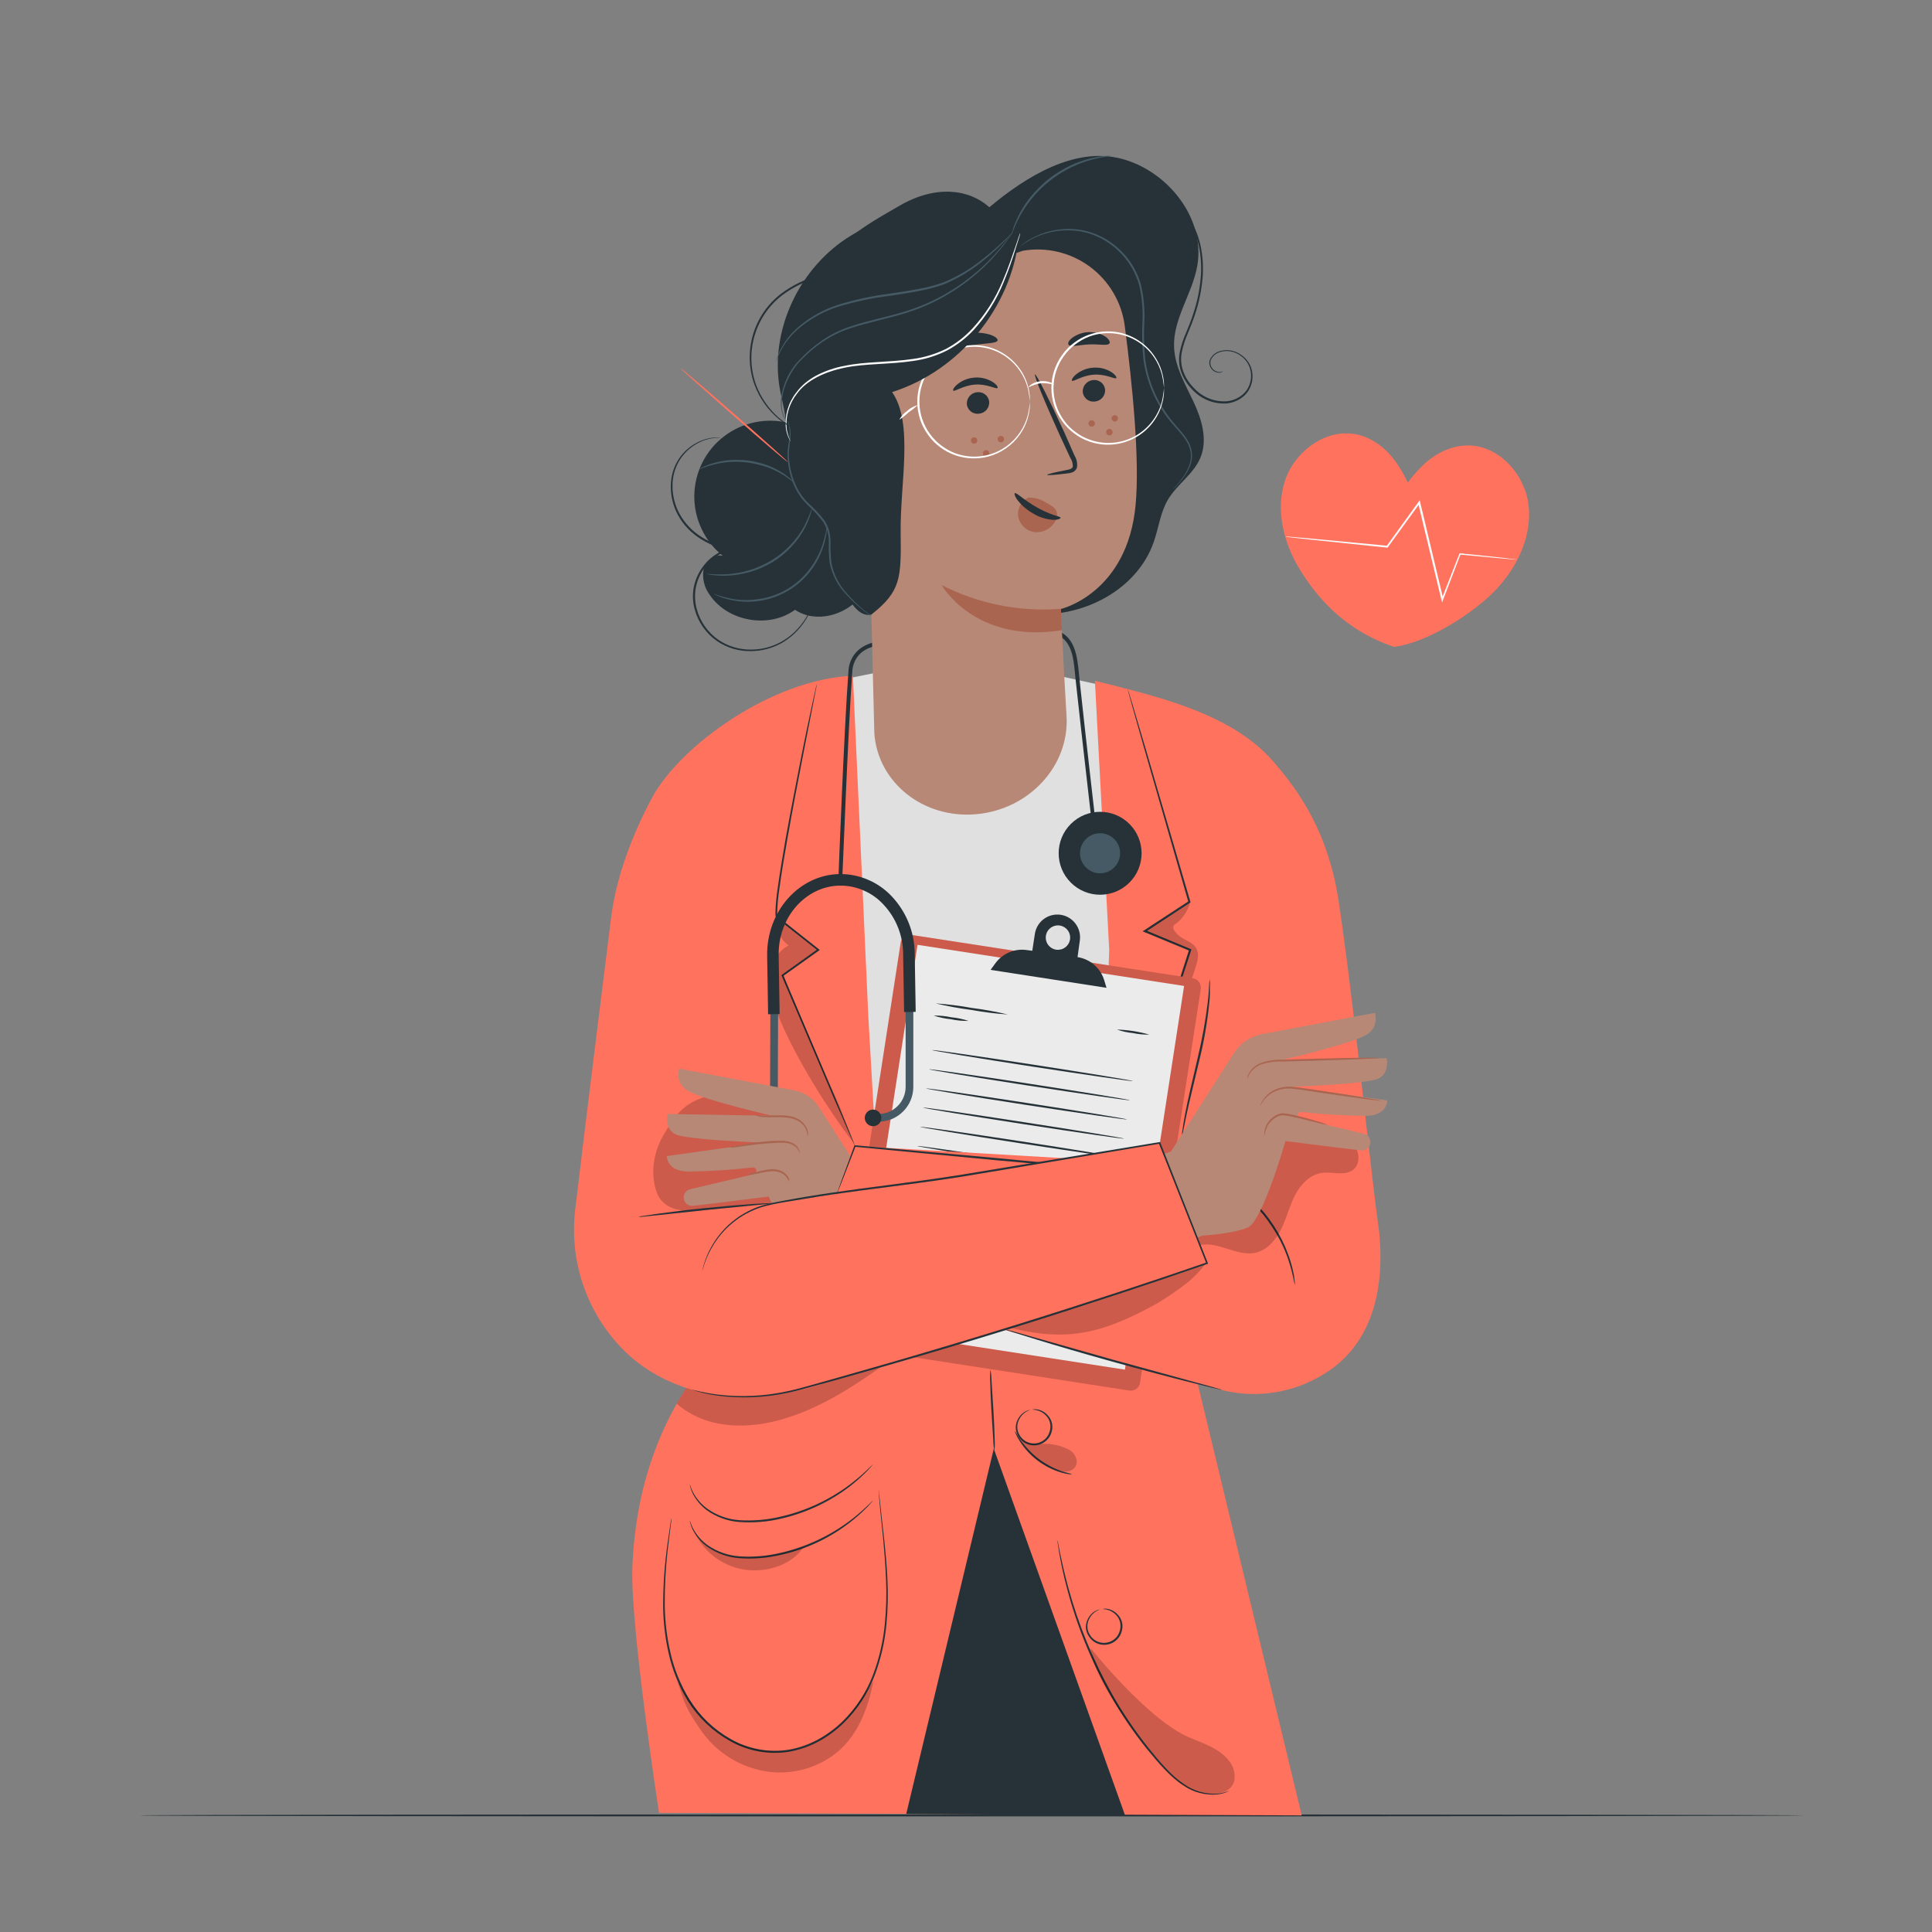 <svg width="52" height="52" viewBox="0 0 52 52" fill="none" xmlns="http://www.w3.org/2000/svg">
<rect x="0" y="0" width="52" height="52" fill="#808080" stroke="none"/>
<path d="M48.578 48.862C48.578 48.877 38.547 48.889 26.175 48.889C13.803 48.889 3.769 48.88 3.769 48.862C3.769 48.845 13.799 48.835 26.175 48.835C38.551 48.835 48.578 48.848 48.578 48.862Z" fill="#263238"/>
<path d="M20.14 35.51C20.14 35.51 17.182 37.519 17.02 42.21C16.965 43.783 17.738 48.793 17.738 48.793L35.036 48.862L31.801 35.435L26.359 34.187L20.14 35.51Z" fill="#FF725E"/>
<path d="M26.748 38.992L24.391 48.823L30.282 48.862L26.748 38.992Z" fill="#263238"/>
<path d="M26.658 36.863C26.677 36.969 26.687 37.077 26.689 37.185C26.703 37.401 26.72 37.667 26.738 37.963C26.757 38.258 26.767 38.542 26.772 38.74C26.779 38.848 26.776 38.956 26.764 39.064C26.746 38.958 26.735 38.85 26.733 38.743C26.72 38.527 26.703 38.26 26.684 37.966C26.666 37.671 26.655 37.386 26.652 37.187C26.644 37.079 26.646 36.971 26.658 36.863Z" fill="#263238"/>
<path d="M27.725 37.947C27.725 37.952 27.687 37.96 27.621 37.997C27.535 38.048 27.467 38.124 27.425 38.215C27.392 38.28 27.377 38.353 27.38 38.426C27.384 38.499 27.406 38.569 27.445 38.631C27.49 38.708 27.557 38.77 27.638 38.809C27.718 38.847 27.809 38.86 27.897 38.846C27.985 38.832 28.067 38.791 28.131 38.73C28.196 38.668 28.24 38.588 28.259 38.501C28.277 38.431 28.277 38.358 28.259 38.288C28.241 38.218 28.205 38.154 28.155 38.102C28.087 38.028 27.998 37.977 27.9 37.955C27.831 37.94 27.796 37.944 27.79 37.938C27.784 37.933 27.8 37.938 27.819 37.932C27.847 37.928 27.876 37.928 27.904 37.932C28.009 37.948 28.107 37.997 28.182 38.073C28.235 38.125 28.275 38.188 28.3 38.258C28.328 38.34 28.332 38.428 28.312 38.511C28.292 38.609 28.242 38.698 28.17 38.766C28.098 38.835 28.007 38.88 27.909 38.896C27.811 38.911 27.71 38.897 27.62 38.854C27.531 38.811 27.456 38.741 27.407 38.655C27.362 38.582 27.338 38.497 27.339 38.411C27.342 38.338 27.361 38.267 27.395 38.203C27.442 38.107 27.52 38.03 27.615 37.982C27.64 37.969 27.667 37.959 27.695 37.954C27.715 37.946 27.724 37.945 27.725 37.947Z" fill="#263238"/>
<path d="M29.611 43.314C29.611 43.314 29.572 43.329 29.507 43.364C29.421 43.416 29.353 43.492 29.311 43.582C29.279 43.648 29.263 43.72 29.267 43.793C29.27 43.866 29.293 43.937 29.332 43.998C29.377 44.076 29.444 44.138 29.524 44.176C29.605 44.214 29.695 44.227 29.783 44.213C29.872 44.199 29.953 44.158 30.018 44.097C30.082 44.035 30.127 43.956 30.145 43.868C30.163 43.798 30.164 43.725 30.145 43.655C30.127 43.585 30.091 43.521 30.041 43.469C29.973 43.396 29.885 43.345 29.788 43.322C29.718 43.307 29.677 43.311 29.677 43.306C29.686 43.302 29.696 43.3 29.706 43.3C29.734 43.296 29.763 43.296 29.791 43.3C29.896 43.315 29.994 43.365 30.069 43.441C30.122 43.492 30.162 43.556 30.187 43.625C30.216 43.707 30.22 43.795 30.198 43.879C30.179 43.977 30.13 44.066 30.058 44.135C29.986 44.204 29.895 44.25 29.796 44.265C29.698 44.281 29.597 44.266 29.507 44.223C29.418 44.179 29.343 44.109 29.294 44.022C29.248 43.949 29.225 43.864 29.227 43.778C29.23 43.705 29.248 43.634 29.282 43.57C29.33 43.474 29.407 43.397 29.503 43.349C29.528 43.337 29.555 43.327 29.583 43.321C29.592 43.318 29.601 43.315 29.611 43.314Z" fill="#263238"/>
<path d="M23.495 39.416C23.484 39.432 23.471 39.448 23.457 39.462C23.432 39.491 23.395 39.533 23.344 39.587C23.198 39.736 23.042 39.874 22.878 40.003C22.331 40.422 21.699 40.719 21.027 40.873C20.658 40.962 20.277 40.992 19.898 40.965C19.586 40.942 19.286 40.834 19.031 40.653C18.861 40.528 18.724 40.363 18.633 40.173C18.61 40.121 18.591 40.068 18.576 40.013C18.571 39.994 18.567 39.974 18.567 39.955C18.572 39.955 18.588 40.034 18.652 40.163C18.748 40.345 18.886 40.501 19.054 40.619C19.305 40.792 19.598 40.895 19.902 40.916C20.276 40.939 20.651 40.907 21.015 40.82C21.681 40.667 22.307 40.379 22.855 39.971C23.02 39.847 23.178 39.715 23.328 39.573L23.45 39.456C23.478 39.428 23.493 39.416 23.495 39.416Z" fill="#263238"/>
<path d="M23.495 40.39C23.484 40.406 23.471 40.422 23.457 40.435C23.432 40.465 23.395 40.508 23.344 40.561C22.711 41.204 21.907 41.65 21.027 41.846C20.658 41.934 20.277 41.966 19.898 41.938C19.586 41.915 19.286 41.807 19.031 41.626C18.86 41.502 18.724 41.338 18.633 41.148C18.61 41.096 18.591 41.042 18.576 40.987C18.57 40.968 18.567 40.948 18.567 40.928C18.572 40.928 18.588 41.007 18.652 41.136C18.748 41.319 18.886 41.476 19.054 41.594C19.305 41.766 19.598 41.868 19.902 41.889C20.276 41.914 20.651 41.881 21.015 41.794C21.68 41.641 22.307 41.352 22.855 40.946C23.02 40.822 23.178 40.689 23.328 40.547L23.45 40.429C23.463 40.414 23.478 40.401 23.495 40.39Z" fill="#263238"/>
<path d="M23.648 40.095C23.651 40.109 23.654 40.123 23.655 40.137C23.655 40.167 23.662 40.209 23.668 40.261C23.681 40.373 23.698 40.533 23.72 40.738C23.764 41.154 23.847 41.75 23.885 42.495C23.906 42.902 23.897 43.31 23.859 43.715C23.816 44.182 23.711 44.642 23.547 45.081C23.365 45.569 23.078 46.012 22.705 46.376C22.507 46.567 22.285 46.732 22.044 46.865C21.794 47.001 21.525 47.096 21.245 47.146C20.688 47.237 20.116 47.131 19.628 46.847C19.173 46.589 18.789 46.221 18.512 45.778C18.268 45.377 18.092 44.938 17.992 44.479C17.903 44.08 17.855 43.673 17.849 43.264C17.846 42.675 17.888 42.086 17.973 41.503C18.003 41.295 18.026 41.139 18.042 41.028C18.05 40.976 18.058 40.935 18.062 40.904C18.064 40.89 18.067 40.876 18.071 40.863C18.072 40.877 18.072 40.891 18.071 40.905C18.071 40.937 18.063 40.977 18.056 41.029C18.043 41.142 18.023 41.302 17.997 41.505C17.921 42.088 17.886 42.675 17.893 43.263C17.902 43.668 17.951 44.071 18.041 44.466C18.142 44.919 18.318 45.352 18.561 45.748C18.833 46.184 19.209 46.546 19.656 46.8C20.133 47.078 20.693 47.181 21.238 47.092C21.512 47.044 21.776 46.95 22.02 46.817C22.257 46.687 22.476 46.525 22.671 46.337C23.039 45.979 23.323 45.544 23.503 45.063C23.666 44.629 23.771 44.174 23.815 43.711C23.855 43.308 23.866 42.902 23.847 42.498C23.815 41.754 23.743 41.155 23.701 40.74C23.68 40.532 23.666 40.371 23.658 40.262C23.658 40.21 23.652 40.168 23.65 40.137C23.648 40.106 23.648 40.095 23.648 40.095Z" fill="#263238"/>
<g opacity="0.2">
<path d="M18.235 45.247C18.422 45.881 18.503 46.045 18.853 46.552C19.177 47.032 19.65 47.391 20.2 47.573C20.593 47.709 21.014 47.742 21.423 47.669C21.832 47.596 22.216 47.42 22.538 47.157C23.173 46.626 23.398 45.805 23.508 45.249C23.232 45.621 22.937 46.15 22.589 46.457C22.24 46.764 21.78 47.032 21.32 47.112C20.696 47.216 19.952 47.029 19.419 46.69C18.885 46.351 18.563 45.744 18.232 45.248" fill="black"/>
</g>
<g opacity="0.2">
<path d="M18.68 41.212C18.799 41.477 18.98 41.709 19.208 41.887C19.436 42.066 19.705 42.187 19.99 42.239C20.552 42.343 21.282 42.165 21.633 41.637C20.395 42.071 19.165 42.082 18.68 41.212Z" fill="black"/>
</g>
<path d="M28.851 39.678C28.824 39.683 28.797 39.683 28.77 39.678C28.7 39.669 28.63 39.653 28.562 39.633C28.099 39.495 27.701 39.193 27.444 38.784C27.405 38.723 27.37 38.659 27.34 38.593C27.321 38.545 27.311 38.519 27.315 38.517C27.32 38.515 27.372 38.614 27.474 38.763C27.608 38.955 27.77 39.125 27.956 39.267C28.143 39.408 28.351 39.519 28.572 39.596C28.741 39.649 28.852 39.669 28.851 39.678Z" fill="#263238"/>
<g opacity="0.2">
<path d="M27.411 38.584C27.539 39.019 28.022 39.425 28.451 39.567C28.535 39.599 28.625 39.612 28.714 39.606C28.759 39.603 28.802 39.59 28.842 39.568C28.881 39.546 28.915 39.516 28.941 39.48C29.032 39.342 28.953 39.145 28.82 39.047C28.679 38.961 28.521 38.905 28.357 38.882C28.025 38.805 27.725 38.972 27.451 38.694" fill="black"/>
</g>
<g opacity="0.2">
<path d="M18.213 37.779C18.989 38.457 20.085 38.486 21.072 38.195C22.059 37.904 22.919 37.356 23.758 36.757C22.843 36.939 22.064 37.356 21.141 37.492C20.26 37.622 19.344 37.636 18.477 37.341" fill="black"/>
</g>
<path d="M33.092 48.196C33.086 48.201 33.079 48.205 33.072 48.207C33.052 48.218 33.032 48.227 33.011 48.236C32.93 48.268 32.845 48.289 32.758 48.298C32.436 48.325 32.115 48.239 31.85 48.055C31.505 47.835 31.191 47.466 30.855 47.056C30.494 46.606 30.171 46.129 29.886 45.627C29.371 44.715 28.976 43.74 28.712 42.726C28.608 42.337 28.548 42.018 28.509 41.797C28.493 41.693 28.479 41.605 28.469 41.542C28.464 41.513 28.46 41.483 28.459 41.453C28.468 41.481 28.476 41.51 28.48 41.54L28.53 41.793C28.575 42.012 28.645 42.329 28.749 42.715C29.023 43.722 29.421 44.691 29.933 45.6C30.216 46.099 30.538 46.575 30.894 47.025C31.226 47.435 31.536 47.804 31.871 48.022C32.13 48.206 32.443 48.296 32.76 48.277C32.874 48.265 32.985 48.238 33.092 48.196Z" fill="#263238"/>
<g opacity="0.2">
<path d="M29.352 44.358C29.352 44.358 30.887 46.289 32.007 46.762C32.386 46.923 32.805 47.054 33.064 47.374C33.128 47.448 33.176 47.534 33.204 47.628C33.232 47.722 33.239 47.821 33.225 47.917C33.22 47.94 33.214 47.962 33.204 47.984C33.043 48.395 32.268 48.337 31.913 48.077C31.758 47.964 31.85 48.037 31.725 47.943C31.366 47.673 29.445 45.448 29.352 44.358Z" fill="black"/>
</g>
<path d="M22.575 18.306L23.555 18.112L28.4 18.169L30.862 18.71L31.801 32.456L20.918 32.965L22.575 18.306Z" fill="#E0E0E0"/>
<path d="M29.623 31.824L29.855 25.572L29.469 18.322C31 18.716 33.094 19.154 34.253 20.476C35.005 21.334 35.742 22.431 36.021 24.198C36.342 26.278 36.764 30.256 37.028 32.481" fill="#FF725E"/>
<path d="M31.163 30.799L23.638 32.021L23.372 27.374L22.956 18.188C20.772 18.277 18.286 20.082 17.541 21.488C17.021 22.463 16.585 23.597 16.449 24.694C16.188 26.774 15.745 30.338 15.481 32.565C15.402 33.242 15.473 33.928 15.692 34.573C15.91 35.219 16.27 35.807 16.744 36.297C17.836 37.423 19.546 37.813 21.083 37.495L32.539 34.27L31.163 30.799Z" fill="#FF725E"/>
<path d="M30.368 30.716C30.369 30.707 30.37 30.698 30.373 30.69C30.38 30.671 30.387 30.646 30.395 30.615C30.417 30.545 30.446 30.448 30.485 30.325C30.566 30.069 30.681 29.701 30.825 29.245L32.005 25.559L32.021 25.592L30.801 25.087L30.753 25.067L30.796 25.039L31.077 24.854L31.998 24.253L31.987 24.282C31.519 22.658 31.108 21.225 30.811 20.194C30.666 19.682 30.55 19.27 30.468 18.983C30.43 18.843 30.4 18.734 30.378 18.656C30.369 18.622 30.362 18.594 30.357 18.572C30.353 18.562 30.351 18.552 30.35 18.543C30.35 18.543 30.35 18.551 30.361 18.57L30.388 18.654C30.412 18.731 30.445 18.839 30.487 18.978L30.845 20.184L32.038 24.268L32.044 24.286L32.027 24.298L31.108 24.9L30.826 25.084V25.036L32.044 25.543L32.067 25.552L32.06 25.575C31.58 27.051 31.16 28.335 30.861 29.256C30.71 29.711 30.591 30.076 30.506 30.33C30.465 30.453 30.431 30.549 30.409 30.618C30.398 30.648 30.389 30.672 30.383 30.692C30.379 30.7 30.374 30.708 30.368 30.716Z" fill="#263238"/>
<g opacity="0.2">
<path d="M32.032 24.291C31.97 24.516 31.838 24.716 31.653 24.859C31.51 24.942 31.592 25.051 31.71 25.165C31.853 25.302 32.082 25.34 32.187 25.506C32.292 25.673 32.233 25.863 32.178 26.038C31.657 27.695 31.025 29.316 30.286 30.888L32.032 25.567L30.814 25.064L32.032 24.291Z" fill="black"/>
</g>
<path d="M23.012 30.845C23.007 30.838 23.003 30.831 23 30.823C22.992 30.806 22.982 30.785 22.97 30.758L22.858 30.505C22.76 30.28 22.621 29.956 22.442 29.553L21.039 26.264L21.031 26.246L21.049 26.233L22.011 25.545V25.584L21.373 25.079L21.09 24.856L20.95 24.752L20.915 24.724C20.908 24.719 20.901 24.713 20.896 24.706C20.889 24.698 20.884 24.688 20.881 24.677C20.873 24.646 20.87 24.615 20.87 24.583C20.876 24.35 20.898 24.118 20.934 23.888C20.997 23.438 21.072 23.005 21.142 22.593C21.29 21.771 21.436 21.033 21.558 20.409C21.68 19.785 21.789 19.289 21.863 18.944C21.9 18.773 21.93 18.64 21.951 18.546L21.975 18.442C21.977 18.43 21.98 18.418 21.985 18.407C21.985 18.419 21.983 18.432 21.98 18.444C21.98 18.47 21.969 18.504 21.962 18.548C21.943 18.643 21.917 18.776 21.884 18.947C21.815 19.296 21.717 19.798 21.597 20.416C21.476 21.033 21.334 21.775 21.189 22.599C21.117 23.01 21.043 23.443 20.981 23.892C20.945 24.119 20.924 24.349 20.918 24.579C20.917 24.605 20.92 24.632 20.927 24.658C20.927 24.67 20.957 24.689 20.979 24.707L21.118 24.818L21.4 25.041L22.037 25.546L22.065 25.569L22.035 25.59L21.072 26.276L21.081 26.244L22.475 29.536C22.645 29.943 22.78 30.264 22.874 30.494C22.918 30.603 22.954 30.689 22.978 30.751L23.003 30.817C23.006 30.826 23.01 30.835 23.012 30.845Z" fill="#263238"/>
<path d="M32.11 26.332L24.529 25.163C24.392 25.142 24.264 25.235 24.242 25.372L22.607 35.971C22.586 36.108 22.68 36.236 22.817 36.257L30.398 37.427C30.535 37.448 30.663 37.354 30.684 37.217L32.319 26.618C32.34 26.481 32.247 26.353 32.11 26.332Z" fill="#FF725E"/>
<g opacity="0.2">
<path d="M32.11 26.332L24.529 25.163C24.392 25.142 24.264 25.235 24.242 25.372L22.607 35.971C22.586 36.108 22.68 36.236 22.817 36.257L30.398 37.427C30.535 37.448 30.663 37.354 30.684 37.217L32.319 26.618C32.34 26.481 32.247 26.353 32.11 26.332Z" fill="black"/>
</g>
<path d="M31.87 26.537L24.695 25.43L23.102 35.757L30.277 36.864L31.87 26.537Z" fill="#EBEBEB"/>
<path d="M29.715 26.368C29.664 26.21 29.57 26.07 29.445 25.963C29.319 25.856 29.166 25.786 29.002 25.761L29.063 25.319C29.087 25.159 29.047 24.996 28.951 24.865C28.856 24.735 28.712 24.647 28.552 24.622C28.392 24.598 28.228 24.637 28.097 24.733C27.966 24.829 27.879 24.973 27.854 25.133L27.784 25.591L27.63 25.57C27.468 25.547 27.304 25.57 27.154 25.635C27.005 25.7 26.876 25.805 26.782 25.938L26.662 26.104L29.782 26.587L29.715 26.368ZM28.425 25.561C28.361 25.551 28.301 25.522 28.253 25.478C28.205 25.434 28.171 25.377 28.156 25.314C28.14 25.251 28.144 25.184 28.166 25.123C28.188 25.062 28.228 25.009 28.28 24.971C28.333 24.932 28.396 24.91 28.46 24.907C28.526 24.904 28.59 24.921 28.645 24.955C28.701 24.988 28.745 25.038 28.773 25.097C28.8 25.156 28.809 25.222 28.8 25.286C28.786 25.372 28.739 25.449 28.669 25.5C28.599 25.552 28.511 25.573 28.425 25.561Z" fill="#263238"/>
<path d="M27.126 27.305C26.798 27.283 26.472 27.242 26.149 27.183C25.823 27.141 25.5 27.082 25.18 27.006C25.508 27.029 25.834 27.07 26.157 27.129C26.483 27.17 26.807 27.229 27.126 27.305Z" fill="#263238"/>
<path d="M26.067 27.478C25.909 27.482 25.75 27.466 25.594 27.433C25.436 27.417 25.28 27.384 25.129 27.334C25.288 27.331 25.447 27.347 25.603 27.38C25.761 27.395 25.917 27.428 26.067 27.478Z" fill="#263238"/>
<path d="M30.497 29.098C30.497 29.113 29.28 28.937 27.785 28.707C26.291 28.477 25.081 28.277 25.081 28.262C25.081 28.247 26.297 28.422 27.793 28.653C29.288 28.884 30.499 29.083 30.497 29.098Z" fill="#263238"/>
<path d="M30.417 29.614C30.417 29.629 29.201 29.454 27.706 29.223C26.21 28.992 25.002 28.794 25.002 28.779C25.002 28.765 26.217 28.939 27.713 29.17C29.208 29.401 30.419 29.6 30.417 29.614Z" fill="#263238"/>
<path d="M30.338 30.131C30.338 30.145 29.121 29.97 27.626 29.74C26.132 29.51 24.922 29.309 24.922 29.295C24.922 29.28 26.139 29.455 27.635 29.686C29.13 29.917 30.34 30.115 30.338 30.131Z" fill="#263238"/>
<path d="M30.258 30.647C30.258 30.662 29.042 30.487 27.546 30.256C26.051 30.025 24.842 29.827 24.842 29.811C24.842 29.795 26.058 29.972 27.554 30.203C29.049 30.434 30.264 30.633 30.258 30.647Z" fill="#263238"/>
<path d="M30.177 31.163C30.177 31.178 28.962 31.003 27.466 30.772C25.971 30.541 24.762 30.342 24.762 30.328C24.762 30.313 25.978 30.488 27.474 30.718C28.969 30.949 30.181 31.148 30.177 31.163Z" fill="#263238"/>
<path d="M30.099 31.68C30.099 31.695 28.882 31.52 27.387 31.289C25.893 31.058 24.683 30.859 24.683 30.844C24.683 30.828 25.899 31.004 27.395 31.235C28.89 31.466 30.101 31.665 30.099 31.68Z" fill="#263238"/>
<path d="M27.32 31.728C27.285 31.729 27.25 31.727 27.216 31.721C27.146 31.714 27.047 31.702 26.924 31.685C26.678 31.652 26.339 31.603 25.966 31.546C25.592 31.488 25.254 31.432 25.01 31.39C24.887 31.369 24.789 31.35 24.721 31.337C24.685 31.332 24.65 31.323 24.617 31.309C24.651 31.307 24.686 31.309 24.721 31.316C24.79 31.323 24.889 31.335 25.012 31.352C25.258 31.384 25.597 31.434 25.971 31.491C26.344 31.549 26.682 31.605 26.927 31.648C27.049 31.668 27.147 31.687 27.216 31.701C27.251 31.705 27.286 31.714 27.32 31.728Z" fill="#263238"/>
<path d="M30.931 27.845C30.784 27.85 30.637 27.836 30.493 27.805C30.346 27.791 30.202 27.76 30.063 27.711C30.357 27.72 30.648 27.765 30.931 27.845Z" fill="#263238"/>
<path d="M25.915 32.663C25.677 32.653 25.441 32.626 25.207 32.581C24.971 32.553 24.738 32.508 24.509 32.445C24.746 32.455 24.982 32.482 25.216 32.528C25.452 32.555 25.685 32.6 25.915 32.663Z" fill="#263238"/>
<path d="M25.89 33.139C25.648 33.129 25.407 33.101 25.17 33.055C24.93 33.028 24.693 32.982 24.46 32.917C24.701 32.928 24.941 32.956 25.178 33.002C25.419 33.029 25.657 33.075 25.89 33.139Z" fill="#263238"/>
<path d="M30.004 33.222C29.773 33.223 29.544 33.188 29.325 33.118C29.44 33.109 29.556 33.117 29.669 33.143C29.784 33.151 29.897 33.178 30.004 33.222Z" fill="#263238"/>
<path d="M29.962 33.648C29.732 33.648 29.503 33.613 29.283 33.544C29.514 33.543 29.743 33.578 29.962 33.648Z" fill="#263238"/>
<path d="M25.157 33.53C25.046 33.539 24.934 33.531 24.825 33.506C24.713 33.498 24.604 33.471 24.501 33.428C24.612 33.418 24.724 33.426 24.833 33.452C24.945 33.46 25.054 33.486 25.157 33.53Z" fill="#263238"/>
<path d="M29.91 34.144C29.827 34.157 29.741 34.153 29.66 34.132C29.575 34.128 29.493 34.106 29.417 34.068C29.5 34.053 29.586 34.056 29.668 34.078C29.752 34.082 29.835 34.105 29.91 34.144Z" fill="#263238"/>
<path d="M24.286 34.533C24.327 34.53 24.368 34.53 24.409 34.533L24.754 34.544L25.987 34.593H26.015L26.009 34.62C25.978 34.753 25.902 34.872 25.793 34.956C25.735 35.002 25.668 35.034 25.596 35.05C25.524 35.067 25.449 35.067 25.377 35.05C25.3 35.032 25.229 34.996 25.169 34.944C25.109 34.893 25.063 34.827 25.035 34.754C25.009 34.675 25.006 34.59 25.029 34.51C25.052 34.43 25.098 34.358 25.162 34.304C25.208 34.262 25.265 34.232 25.326 34.217C25.341 34.213 25.357 34.211 25.373 34.21C25.39 34.208 25.407 34.208 25.424 34.21C25.435 34.212 25.446 34.216 25.455 34.223C25.464 34.23 25.472 34.239 25.477 34.249C25.484 34.267 25.486 34.287 25.483 34.306C25.469 34.422 25.431 34.534 25.37 34.634C25.31 34.73 25.232 34.813 25.14 34.877C25.05 34.945 24.94 34.981 24.828 34.981C24.773 34.978 24.721 34.959 24.677 34.927C24.633 34.895 24.599 34.852 24.578 34.802C24.538 34.71 24.531 34.608 24.557 34.511C24.619 34.351 24.719 34.208 24.849 34.096L24.877 34.067V34.107C24.893 34.25 24.866 34.395 24.798 34.523C24.747 34.619 24.676 34.703 24.59 34.769C24.536 34.811 24.476 34.844 24.412 34.867C24.39 34.876 24.367 34.882 24.343 34.884C24.428 34.853 24.507 34.809 24.577 34.753C24.657 34.686 24.723 34.603 24.77 34.509C24.832 34.386 24.856 34.247 24.837 34.11L24.87 34.12C24.747 34.231 24.653 34.369 24.595 34.524C24.572 34.61 24.579 34.702 24.616 34.783C24.633 34.825 24.662 34.861 24.698 34.887C24.735 34.914 24.778 34.929 24.824 34.933C24.923 34.932 25.019 34.898 25.098 34.838C25.186 34.776 25.26 34.697 25.315 34.605C25.37 34.513 25.405 34.41 25.417 34.303C25.42 34.294 25.42 34.285 25.417 34.275C25.417 34.27 25.417 34.268 25.403 34.266C25.378 34.265 25.352 34.267 25.328 34.273C25.276 34.287 25.227 34.312 25.186 34.348C25.131 34.395 25.092 34.457 25.072 34.527C25.052 34.596 25.053 34.67 25.075 34.739C25.1 34.803 25.14 34.859 25.191 34.904C25.242 34.95 25.303 34.982 25.369 35C25.434 35.017 25.503 35.019 25.57 35.005C25.637 34.99 25.699 34.961 25.752 34.918C25.853 34.843 25.924 34.735 25.953 34.612L25.975 34.64L24.752 34.569L24.407 34.546C24.366 34.544 24.326 34.54 24.286 34.533Z" fill="#263238"/>
<path d="M29.426 35.308C29.409 35.332 29.389 35.353 29.366 35.371C29.34 35.394 29.31 35.413 29.278 35.427C29.233 35.447 29.182 35.449 29.136 35.434C29.106 35.425 29.08 35.407 29.063 35.381C29.045 35.354 29.035 35.322 29.034 35.29C29.035 35.223 29.039 35.157 29.048 35.091C29.062 34.95 29.077 34.795 29.094 34.627L29.139 34.645L28.741 35.182L28.643 35.316L28.578 35.403L28.594 35.299C28.636 35.021 28.675 34.762 28.709 34.535L28.748 34.555C28.585 34.692 28.442 34.849 28.32 35.023C28.233 35.149 28.191 35.231 28.186 35.225C28.191 35.204 28.199 35.184 28.21 35.166C28.237 35.112 28.266 35.06 28.298 35.009C28.413 34.827 28.553 34.662 28.714 34.52L28.761 34.48L28.752 34.542C28.721 34.769 28.683 35.029 28.648 35.307L28.599 35.286L28.703 35.153C28.844 34.964 28.979 34.783 29.103 34.618L29.158 34.543L29.148 34.636C29.128 34.803 29.111 34.958 29.094 35.098C29.084 35.162 29.078 35.226 29.075 35.291C29.074 35.316 29.08 35.341 29.093 35.362C29.107 35.383 29.127 35.399 29.15 35.408C29.186 35.418 29.224 35.419 29.26 35.41C29.296 35.402 29.33 35.385 29.358 35.36C29.379 35.341 29.402 35.324 29.426 35.308Z" fill="#263238"/>
<path d="M29.609 35.025C29.269 35.05 28.929 35.058 28.588 35.047C28.248 35.054 27.908 35.044 27.569 35.016C27.908 34.99 28.249 34.982 28.588 34.993C28.929 34.985 29.27 34.996 29.609 35.025Z" fill="#263238"/>
<path d="M29.94 35.349C29.671 35.405 29.399 35.443 29.125 35.464C28.853 35.502 28.579 35.523 28.304 35.526C28.573 35.469 28.846 35.43 29.12 35.41C29.392 35.371 29.666 35.351 29.94 35.349Z" fill="#263238"/>
<g opacity="0.2">
<path d="M20.897 24.641C20.884 24.953 20.968 25.271 21.229 25.447C20.903 25.605 20.729 25.984 20.719 26.346C20.709 26.708 20.834 27.059 20.971 27.395C21.392 28.428 22.29 29.882 22.976 30.762C22.976 30.762 22.628 29.826 22.529 29.606C22.077 28.619 21.679 27.63 21.226 26.64C21.177 26.536 21.087 26.232 21.087 26.232C21.136 26.208 21.182 26.177 21.222 26.14C21.476 25.932 22.026 25.567 22.026 25.567C22.026 25.567 20.897 24.672 20.897 24.641Z" fill="black"/>
</g>
<path d="M20.881 26.763C20.896 26.763 20.87 27.964 20.822 29.444C20.774 30.924 20.724 32.124 20.709 32.123C20.695 32.122 20.72 30.923 20.768 29.442C20.816 27.961 20.866 26.762 20.881 26.763Z" fill="#263238"/>
<path d="M22.672 23.608H22.568C22.568 23.569 22.719 19.634 22.836 18.068C22.84 17.958 22.866 17.85 22.913 17.751C22.96 17.651 23.027 17.563 23.11 17.49C23.434 17.212 23.92 17.249 23.942 17.25L23.933 17.354C23.928 17.354 23.47 17.32 23.178 17.569C23.106 17.633 23.048 17.711 23.007 17.798C22.966 17.886 22.944 17.98 22.94 18.076C22.826 19.631 22.677 23.564 22.672 23.608Z" fill="#263238"/>
<path d="M23.646 30.189H23.462V29.982H23.646C23.84 29.982 24.025 29.905 24.161 29.768C24.298 29.632 24.375 29.447 24.375 29.253V27.051H24.582V29.253C24.582 29.502 24.484 29.74 24.308 29.915C24.133 30.091 23.895 30.189 23.646 30.189Z" fill="#455A64"/>
<path d="M23.721 30.11C23.717 30.154 23.7 30.196 23.672 30.23C23.644 30.264 23.606 30.289 23.564 30.302C23.521 30.315 23.476 30.315 23.434 30.302C23.392 30.29 23.354 30.264 23.326 30.23C23.298 30.196 23.281 30.154 23.276 30.11C23.272 30.066 23.281 30.022 23.302 29.983C23.322 29.944 23.354 29.912 23.393 29.891C23.432 29.87 23.477 29.861 23.521 29.866C23.579 29.872 23.634 29.901 23.671 29.947C23.709 29.992 23.727 30.051 23.721 30.11Z" fill="#263238"/>
<path d="M21.847 30.184H21.663C21.415 30.184 21.177 30.085 21.001 29.91C20.826 29.734 20.727 29.496 20.727 29.248L20.735 27.045H20.943L20.935 29.248C20.935 29.441 21.012 29.626 21.148 29.763C21.285 29.899 21.47 29.976 21.663 29.976H21.847V30.184Z" fill="#455A64"/>
<path d="M21.589 30.104C21.593 30.148 21.611 30.189 21.639 30.224C21.666 30.258 21.704 30.282 21.746 30.295C21.788 30.308 21.833 30.308 21.875 30.296C21.917 30.283 21.954 30.258 21.982 30.224C22.01 30.19 22.028 30.149 22.032 30.105C22.037 30.061 22.028 30.017 22.007 29.978C21.987 29.939 21.955 29.907 21.916 29.887C21.878 29.866 21.834 29.857 21.79 29.861C21.761 29.864 21.732 29.872 21.706 29.886C21.681 29.899 21.658 29.918 21.639 29.941C21.62 29.963 21.606 29.989 21.598 30.017C21.589 30.046 21.586 30.075 21.589 30.104Z" fill="#263238"/>
<path d="M20.674 27.299L20.648 25.729C20.628 24.532 21.503 23.545 22.598 23.525C22.865 23.523 23.129 23.576 23.374 23.683C23.618 23.789 23.838 23.946 24.018 24.143C24.4 24.557 24.615 25.098 24.62 25.662L24.646 27.234L24.334 27.239L24.308 25.667C24.304 25.181 24.119 24.713 23.788 24.356C23.638 24.19 23.455 24.058 23.25 23.969C23.046 23.879 22.825 23.834 22.601 23.836C21.678 23.852 20.937 24.697 20.958 25.723L20.984 27.293L20.674 27.299Z" fill="#263238"/>
<path d="M29.558 23.666C29.558 23.625 29.081 19.537 28.943 18.226L28.934 18.13C28.891 17.685 28.841 17.182 28.349 17.049L28.376 16.945C28.938 17.097 28.993 17.662 29.038 18.117L29.047 18.212C29.183 19.522 29.657 23.61 29.661 23.652L29.558 23.666Z" fill="#263238"/>
<path d="M30.399 23.755C30.835 23.319 30.835 22.613 30.399 22.177C29.963 21.741 29.257 21.741 28.821 22.177C28.385 22.613 28.385 23.319 28.821 23.755C29.257 24.191 29.963 24.191 30.399 23.755Z" fill="#263238"/>
<path d="M30.148 22.965C30.148 23.072 30.117 23.177 30.057 23.265C29.998 23.354 29.914 23.424 29.815 23.464C29.716 23.505 29.608 23.516 29.503 23.495C29.398 23.474 29.302 23.422 29.227 23.347C29.151 23.271 29.1 23.175 29.079 23.07C29.058 22.965 29.069 22.857 29.11 22.758C29.151 22.66 29.221 22.575 29.309 22.516C29.398 22.457 29.503 22.426 29.61 22.426C29.68 22.426 29.751 22.44 29.816 22.467C29.881 22.494 29.941 22.534 29.991 22.584C30.041 22.634 30.081 22.694 30.108 22.759C30.135 22.825 30.148 22.895 30.148 22.965Z" fill="#455A64"/>
<path d="M23.012 30.845L21.611 34.29L32.786 37.388C33.297 37.531 33.833 37.558 34.355 37.468C34.878 37.378 35.374 37.173 35.808 36.868C36.977 36.044 37.264 34.601 37.122 33.173L36.92 31.655L23.012 30.845Z" fill="#FF725E"/>
<path d="M34.851 34.584C34.84 34.584 34.816 34.349 34.701 33.986C34.671 33.887 34.636 33.789 34.597 33.694C34.557 33.59 34.502 33.486 34.447 33.37C34.319 33.129 34.168 32.901 33.997 32.688C33.822 32.479 33.629 32.286 33.418 32.112C33.314 32.036 33.225 31.96 33.13 31.904C33.045 31.845 32.956 31.791 32.865 31.741C32.532 31.557 32.304 31.486 32.309 31.475C32.363 31.486 32.416 31.502 32.468 31.523C32.53 31.544 32.591 31.568 32.65 31.595C32.719 31.628 32.801 31.66 32.884 31.708C32.977 31.755 33.068 31.808 33.155 31.867C33.252 31.925 33.348 32.001 33.45 32.075C33.665 32.248 33.862 32.443 34.039 32.655C34.212 32.87 34.364 33.102 34.491 33.348C34.546 33.463 34.6 33.571 34.638 33.678C34.679 33.775 34.713 33.875 34.742 33.976C34.768 34.058 34.79 34.142 34.806 34.227C34.822 34.292 34.834 34.358 34.84 34.424C34.849 34.477 34.852 34.531 34.851 34.584Z" fill="#263238"/>
<g opacity="0.2">
<path d="M21.362 32.311C20.509 32.381 19.851 32.459 18.97 32.568C18.419 32.635 17.849 32.597 17.669 32.074C17.489 31.55 17.603 30.951 17.898 30.482C18.194 30.013 18.658 28.922 21.141 29.754L21.362 32.311Z" fill="black"/>
</g>
<path d="M22.512 32.16L22.518 32.137L22.542 32.069L22.636 31.806L22.994 30.838L23 30.825H23.013L26.814 31.169L30.492 31.518L31.605 31.63L31.908 31.663L31.986 31.673C31.995 31.674 32.005 31.675 32.013 31.678H31.986H31.907L31.603 31.656L30.488 31.56L26.809 31.227L23.01 30.866L23.029 30.854L22.654 31.817L22.55 32.075L22.522 32.141C22.517 32.154 22.513 32.161 22.512 32.16Z" fill="#263238"/>
<g opacity="0.2">
<path d="M27.11 35.714C28.697 36.139 29.662 35.893 31.103 35.105C31.398 34.931 31.682 34.739 31.952 34.528C32.157 34.36 32.34 34.166 32.496 33.951C30.639 34.661 29.097 35.199 27.183 35.734" fill="black"/>
</g>
<path d="M22.517 32.123L22.88 31.109L22.037 29.79C21.963 29.676 21.868 29.578 21.756 29.502C21.643 29.426 21.517 29.373 21.383 29.348L18.28 28.763C18.241 28.879 18.247 29.005 18.295 29.118C18.343 29.23 18.431 29.321 18.542 29.373C18.949 29.605 20.778 30.03 20.778 30.03L17.961 29.983C17.961 29.983 17.873 30.389 18.193 30.535C18.512 30.68 20.519 30.754 20.519 30.754L17.949 31.116C17.949 31.116 17.935 31.524 18.522 31.532C19.101 31.525 19.679 31.489 20.254 31.423C20.278 31.42 20.302 31.426 20.321 31.44C20.341 31.454 20.354 31.475 20.358 31.499C20.361 31.522 20.356 31.545 20.343 31.564C20.33 31.584 20.311 31.598 20.288 31.603L18.579 32.007C18.53 32.017 18.486 32.045 18.454 32.083C18.422 32.122 18.403 32.171 18.401 32.221C18.399 32.272 18.414 32.321 18.443 32.362C18.473 32.403 18.515 32.434 18.563 32.449C18.594 32.456 18.626 32.458 18.657 32.455C18.949 32.426 20.688 32.205 20.688 32.205L20.778 32.408L22.517 32.125" fill="#B78876"/>
<path d="M21.241 31.81C21.217 31.754 21.185 31.702 21.145 31.656C21.099 31.609 21.043 31.573 20.981 31.552C20.904 31.529 20.824 31.52 20.744 31.526C20.571 31.538 20.415 31.588 20.299 31.603C20.236 31.618 20.17 31.618 20.107 31.603C20.168 31.586 20.229 31.572 20.291 31.562C20.438 31.519 20.588 31.488 20.741 31.469C20.828 31.462 20.916 31.473 20.998 31.502C21.066 31.528 21.126 31.57 21.173 31.625C21.198 31.648 21.217 31.677 21.229 31.709C21.241 31.741 21.245 31.776 21.241 31.81Z" fill="#AA6550"/>
<path d="M21.522 31.037C21.517 31.037 21.514 31.009 21.491 30.964C21.457 30.902 21.405 30.851 21.343 30.818C21.186 30.727 20.921 30.757 20.642 30.776C20.363 30.794 20.107 30.836 19.923 30.86C19.825 30.879 19.724 30.889 19.624 30.89C19.719 30.858 19.817 30.835 19.917 30.823C20.155 30.776 20.395 30.741 20.637 30.719C20.77 30.706 20.904 30.701 21.038 30.703C21.151 30.7 21.263 30.727 21.362 30.782C21.429 30.821 21.481 30.881 21.509 30.953C21.522 30.979 21.527 31.008 21.522 31.037Z" fill="#AA6550"/>
<path d="M21.736 30.588C21.734 30.505 21.711 30.425 21.671 30.353C21.624 30.277 21.56 30.215 21.483 30.171C21.386 30.12 21.28 30.089 21.171 30.079C20.938 30.057 20.72 30.079 20.561 30.067C20.474 30.067 20.389 30.046 20.312 30.006C20.312 29.998 20.408 30.026 20.563 30.029C20.718 30.032 20.933 30.003 21.177 30.029C21.294 30.039 21.407 30.075 21.507 30.133C21.59 30.184 21.657 30.256 21.703 30.341C21.734 30.398 21.75 30.462 21.75 30.526C21.747 30.565 21.736 30.588 21.736 30.588Z" fill="#AA6550"/>
<path d="M31.81 30.584C31.811 30.528 31.816 30.471 31.826 30.416C31.839 30.312 31.865 30.152 31.902 29.96C31.974 29.578 32.1 29.055 32.235 28.477C32.353 27.986 32.444 27.488 32.506 26.986C32.519 26.889 32.524 26.802 32.531 26.725C32.538 26.648 32.542 26.582 32.544 26.527C32.544 26.471 32.549 26.415 32.559 26.359C32.566 26.415 32.568 26.472 32.565 26.528C32.565 26.582 32.565 26.65 32.565 26.727C32.565 26.804 32.559 26.892 32.548 26.989C32.497 27.495 32.412 27.996 32.292 28.49C32.157 29.068 32.025 29.588 31.943 29.969C31.903 30.158 31.871 30.313 31.851 30.419C31.842 30.475 31.828 30.53 31.81 30.584Z" fill="#263238"/>
<path d="M32.889 37.407C32.868 37.407 32.847 37.403 32.827 37.397L32.655 37.358L32.022 37.202C31.489 37.068 30.754 36.874 29.942 36.649C29.131 36.424 28.404 36.209 27.879 36.048L27.255 35.854L27.087 35.798C27.07 35.793 27.055 35.785 27.04 35.776C27.06 35.778 27.081 35.782 27.1 35.789L27.272 35.835L27.896 36.012L29.963 36.598L32.032 37.166L32.656 37.337L32.826 37.386C32.848 37.391 32.869 37.398 32.889 37.407Z" fill="#263238"/>
<path d="M22.183 7.242C22.412 6.535 23.584 5.898 24.227 5.528C25.189 4.975 26.08 5.086 26.629 5.578C27.621 4.746 28.928 3.945 30.182 4.272C31.435 4.6 32.453 5.883 32.224 7.159C32.09 7.911 31.569 8.585 31.6 9.343C31.621 9.863 31.897 10.334 32.12 10.806C32.344 11.278 32.508 11.827 32.313 12.309C32.131 12.758 31.676 13.037 31.432 13.454C31.232 13.795 31.186 14.2 31.058 14.574C30.586 15.957 28.953 16.733 27.512 16.489C26.071 16.246 24.869 15.161 24.184 13.867C23.499 12.574 23.278 11.088 23.199 9.629" fill="#263238"/>
<path d="M23.245 8.216L23.533 19.75C23.637 21.072 24.855 22.038 26.269 21.915C27.697 21.793 28.788 20.61 28.706 19.273C28.62 17.87 28.555 16.39 28.555 16.39C28.555 16.39 30.343 15.974 30.565 13.59C30.679 12.369 30.481 10.366 30.274 8.779C30.234 8.463 30.13 8.158 29.968 7.883C29.806 7.607 29.591 7.368 29.334 7.178C29.078 6.989 28.786 6.853 28.476 6.779C28.165 6.705 27.843 6.695 27.529 6.749" fill="#B78876"/>
<path d="M29.744 10.483C29.75 10.562 29.725 10.64 29.674 10.7C29.623 10.761 29.551 10.799 29.472 10.807C29.434 10.812 29.395 10.81 29.358 10.801C29.32 10.791 29.285 10.774 29.254 10.751C29.224 10.727 29.198 10.698 29.179 10.664C29.16 10.63 29.147 10.593 29.143 10.555C29.137 10.476 29.162 10.398 29.213 10.338C29.263 10.277 29.336 10.239 29.414 10.23C29.452 10.225 29.491 10.227 29.529 10.237C29.566 10.247 29.602 10.264 29.632 10.287C29.663 10.311 29.689 10.34 29.708 10.374C29.727 10.408 29.739 10.445 29.744 10.483Z" fill="#263238"/>
<path d="M30.044 10.176C30.009 10.217 29.769 10.062 29.443 10.084C29.118 10.106 28.89 10.284 28.853 10.246C28.834 10.23 28.867 10.157 28.966 10.074C29.101 9.967 29.265 9.904 29.437 9.895C29.606 9.884 29.774 9.926 29.918 10.017C30.023 10.088 30.061 10.156 30.044 10.176Z" fill="#263238"/>
<path d="M26.624 10.81C26.63 10.889 26.605 10.967 26.555 11.028C26.504 11.088 26.431 11.127 26.352 11.134C26.314 11.14 26.275 11.138 26.238 11.128C26.2 11.118 26.165 11.101 26.134 11.078C26.104 11.054 26.078 11.024 26.059 10.991C26.04 10.957 26.027 10.92 26.023 10.882C26.017 10.803 26.042 10.725 26.093 10.664C26.143 10.604 26.216 10.565 26.294 10.557C26.333 10.552 26.372 10.554 26.409 10.564C26.447 10.573 26.482 10.591 26.512 10.614C26.543 10.638 26.569 10.667 26.588 10.701C26.607 10.734 26.619 10.771 26.624 10.81Z" fill="#263238"/>
<path d="M26.849 10.443C26.813 10.484 26.573 10.329 26.247 10.351C25.922 10.373 25.694 10.551 25.657 10.513C25.638 10.497 25.671 10.424 25.771 10.341C25.906 10.234 26.07 10.172 26.241 10.162C26.41 10.151 26.578 10.193 26.722 10.284C26.832 10.354 26.865 10.423 26.849 10.443Z" fill="#263238"/>
<path d="M28.184 12.78C28.184 12.762 28.381 12.714 28.704 12.651C28.786 12.637 28.864 12.616 28.875 12.557C28.876 12.471 28.851 12.386 28.803 12.315C28.712 12.118 28.617 11.914 28.517 11.698C28.117 10.818 27.822 10.094 27.857 10.078C27.893 10.062 28.245 10.762 28.646 11.638C28.741 11.854 28.834 12.061 28.921 12.262C28.981 12.359 29.004 12.473 28.986 12.585C28.976 12.615 28.959 12.643 28.936 12.665C28.914 12.688 28.887 12.705 28.857 12.715C28.812 12.731 28.765 12.741 28.717 12.743C28.392 12.784 28.184 12.799 28.184 12.78Z" fill="#263238"/>
<path d="M28.556 16.386C27.447 16.474 26.334 16.253 25.343 15.747C25.343 15.747 26.236 17.335 28.582 16.962L28.556 16.386Z" fill="#AA6550"/>
<path d="M26.851 9.162C26.824 9.252 26.496 9.231 26.117 9.302C25.739 9.373 25.436 9.496 25.38 9.421C25.355 9.384 25.404 9.297 25.523 9.203C25.681 9.086 25.865 9.008 26.059 8.975C26.253 8.94 26.453 8.95 26.643 9.006C26.786 9.053 26.861 9.119 26.851 9.162Z" fill="#263238"/>
<path d="M29.863 9.241C29.811 9.319 29.582 9.256 29.312 9.27C29.043 9.283 28.817 9.352 28.76 9.278C28.734 9.242 28.76 9.166 28.864 9.089C28.993 8.996 29.146 8.944 29.304 8.939C29.463 8.934 29.619 8.976 29.753 9.06C29.848 9.129 29.886 9.203 29.863 9.241Z" fill="#263238"/>
<path d="M27.681 13.392C27.935 13.392 28.062 13.467 28.279 13.6C28.344 13.634 28.397 13.687 28.433 13.752C28.449 13.799 28.455 13.848 28.449 13.897C28.444 13.946 28.427 13.993 28.4 14.035C28.347 14.129 28.268 14.207 28.172 14.258C28.077 14.309 27.969 14.331 27.861 14.323C27.753 14.312 27.651 14.267 27.57 14.195C27.489 14.123 27.433 14.028 27.408 13.923C27.388 13.816 27.404 13.706 27.453 13.61C27.503 13.513 27.583 13.436 27.681 13.39" fill="#AA6550"/>
<path d="M28.545 13.936C28.545 13.961 28.464 13.999 28.321 13.99C28.141 13.974 27.967 13.917 27.812 13.824C27.655 13.737 27.516 13.621 27.403 13.482C27.319 13.378 27.293 13.286 27.314 13.274C27.357 13.246 27.571 13.47 27.908 13.656C28.048 13.736 28.194 13.803 28.346 13.856C28.463 13.896 28.542 13.909 28.545 13.936Z" fill="#263238"/>
<path d="M26.938 11.906C26.986 11.906 27.024 11.867 27.024 11.82C27.024 11.772 26.986 11.733 26.938 11.733C26.89 11.733 26.852 11.772 26.852 11.82C26.852 11.867 26.89 11.906 26.938 11.906Z" fill="#AA6550"/>
<path d="M29.468 11.396C29.468 11.414 29.463 11.43 29.454 11.444C29.444 11.459 29.431 11.47 29.415 11.476C29.399 11.483 29.382 11.484 29.365 11.481C29.348 11.478 29.333 11.47 29.321 11.457C29.309 11.445 29.301 11.43 29.297 11.413C29.294 11.396 29.296 11.379 29.302 11.363C29.309 11.348 29.32 11.334 29.334 11.325C29.348 11.315 29.365 11.31 29.382 11.31C29.405 11.31 29.427 11.319 29.443 11.335C29.459 11.351 29.468 11.373 29.468 11.396Z" fill="#AA6550"/>
<path d="M29.946 11.621C29.947 11.633 29.946 11.646 29.942 11.658C29.938 11.669 29.932 11.68 29.924 11.689C29.916 11.698 29.906 11.706 29.895 11.711C29.883 11.716 29.871 11.718 29.859 11.718C29.847 11.718 29.834 11.716 29.823 11.711C29.812 11.706 29.802 11.698 29.794 11.689C29.786 11.68 29.779 11.669 29.776 11.658C29.772 11.646 29.771 11.633 29.772 11.621C29.774 11.6 29.785 11.58 29.8 11.566C29.817 11.551 29.837 11.543 29.859 11.543C29.88 11.543 29.901 11.551 29.917 11.566C29.933 11.58 29.943 11.6 29.946 11.621Z" fill="#AA6550"/>
<path d="M30.09 11.26C30.09 11.277 30.085 11.294 30.076 11.308C30.066 11.322 30.053 11.333 30.037 11.34C30.021 11.346 30.004 11.348 29.987 11.345C29.97 11.341 29.955 11.333 29.943 11.321C29.931 11.309 29.922 11.294 29.919 11.277C29.916 11.26 29.918 11.243 29.924 11.227C29.931 11.211 29.942 11.198 29.956 11.188C29.97 11.179 29.987 11.174 30.004 11.174C30.027 11.174 30.049 11.183 30.065 11.199C30.081 11.215 30.09 11.237 30.09 11.26Z" fill="#AA6550"/>
<path d="M26.629 12.202C26.629 12.219 26.624 12.236 26.615 12.25C26.605 12.265 26.592 12.276 26.576 12.283C26.56 12.29 26.542 12.292 26.525 12.288C26.508 12.285 26.493 12.277 26.48 12.265C26.468 12.253 26.46 12.237 26.456 12.22C26.453 12.203 26.454 12.185 26.461 12.169C26.468 12.153 26.479 12.14 26.493 12.13C26.507 12.12 26.524 12.115 26.542 12.115C26.565 12.115 26.587 12.124 26.603 12.14C26.619 12.157 26.629 12.179 26.629 12.202Z" fill="#AA6550"/>
<path d="M26.305 11.856C26.305 11.873 26.3 11.89 26.29 11.904C26.281 11.918 26.267 11.93 26.251 11.936C26.236 11.943 26.218 11.944 26.202 11.941C26.185 11.938 26.169 11.929 26.157 11.917C26.145 11.905 26.137 11.89 26.134 11.873C26.13 11.856 26.132 11.839 26.139 11.823C26.145 11.807 26.156 11.794 26.17 11.785C26.185 11.775 26.201 11.77 26.218 11.77C26.241 11.77 26.263 11.779 26.279 11.795C26.296 11.812 26.305 11.833 26.305 11.856Z" fill="#AA6550"/>
<path d="M27.719 10.81C27.709 10.688 27.69 10.566 27.662 10.446C27.576 10.121 27.384 9.834 27.115 9.632C26.931 9.492 26.717 9.398 26.491 9.357C26.231 9.31 25.963 9.332 25.715 9.423C25.581 9.471 25.456 9.539 25.343 9.625C25.223 9.712 25.118 9.817 25.03 9.937C24.845 10.189 24.745 10.495 24.745 10.809C24.745 11.122 24.845 11.428 25.03 11.681C25.203 11.917 25.441 12.098 25.715 12.201C25.963 12.291 26.231 12.314 26.491 12.266C26.717 12.225 26.931 12.131 27.115 11.992C27.383 11.79 27.576 11.503 27.662 11.178C27.69 11.059 27.709 10.937 27.719 10.814C27.721 10.822 27.721 10.83 27.719 10.838V10.91C27.719 10.949 27.716 10.988 27.71 11.027C27.704 11.079 27.695 11.131 27.681 11.182C27.649 11.325 27.594 11.462 27.519 11.588C27.341 11.894 27.061 12.127 26.728 12.248C26.395 12.368 26.03 12.368 25.697 12.248C25.558 12.198 25.428 12.128 25.31 12.04C25.186 11.95 25.076 11.841 24.987 11.716C24.793 11.455 24.689 11.138 24.689 10.813C24.689 10.488 24.793 10.171 24.987 9.91C25.076 9.785 25.186 9.676 25.31 9.586C25.428 9.498 25.558 9.427 25.697 9.378C25.954 9.286 26.23 9.264 26.498 9.316C26.71 9.357 26.91 9.442 27.086 9.567C27.262 9.691 27.41 9.852 27.519 10.037C27.594 10.164 27.648 10.3 27.681 10.443C27.695 10.495 27.704 10.547 27.71 10.6C27.716 10.638 27.719 10.677 27.719 10.716V10.787C27.72 10.795 27.72 10.803 27.719 10.81Z" fill="white"/>
<path d="M28.371 10.356C28.255 10.324 28.135 10.31 28.015 10.314C27.897 10.335 27.782 10.374 27.675 10.428C27.675 10.428 27.697 10.389 27.755 10.349C27.832 10.3 27.919 10.269 28.009 10.26C28.1 10.25 28.192 10.262 28.277 10.295C28.342 10.321 28.374 10.349 28.371 10.356Z" fill="white"/>
<path d="M27.421 6.412C27.212 8.291 25.815 9.983 24.011 10.553C24.593 11.392 24.227 12.987 24.241 14.318C24.256 15.556 24.255 15.909 23.453 16.541C22.79 16.7 22.413 14.885 21.916 14.377C21.419 13.87 20.952 13.245 20.988 12.54C21.006 12.209 21.135 11.893 21.152 11.563C21.173 11.197 21.056 10.835 20.991 10.478C20.704 8.882 21.528 7.165 22.922 6.33C24.317 5.495 26.169 5.551 27.549 6.405" fill="#263238"/>
<path d="M23.441 14.138C23.268 13.531 22.971 12.967 22.568 12.48L22.598 12.545C22.474 12.261 22.287 12.01 22.051 11.809C21.815 11.609 21.536 11.464 21.236 11.387C20.936 11.31 20.623 11.303 20.319 11.365C20.016 11.427 19.73 11.557 19.485 11.746C19.239 11.934 19.04 12.176 18.902 12.454C18.763 12.731 18.69 13.036 18.687 13.345C18.684 13.655 18.752 13.961 18.885 14.241C19.017 14.521 19.212 14.767 19.454 14.96C19.22 14.908 18.983 15.11 18.934 15.344C18.916 15.463 18.922 15.584 18.953 15.701C18.983 15.817 19.036 15.926 19.11 16.022C19.598 16.735 20.703 16.923 21.398 16.412C21.949 16.785 22.764 16.568 23.172 16.042C23.581 15.517 23.629 14.777 23.441 14.138Z" fill="#263238"/>
<path d="M21.208 11.385C21.186 11.365 21.166 11.342 21.148 11.319C21.1 11.249 21.065 11.171 21.044 11.089C20.981 10.873 21.011 10.533 21.182 10.174C21.274 9.976 21.402 9.798 21.558 9.646C21.729 9.466 21.919 9.305 22.124 9.165C22.351 9.008 22.598 8.885 22.859 8.797C23.128 8.704 23.415 8.632 23.706 8.559C23.997 8.487 24.282 8.415 24.548 8.321C24.805 8.233 25.054 8.124 25.294 7.997C25.699 7.781 26.076 7.515 26.416 7.206C26.645 6.997 26.856 6.769 27.048 6.525C27.117 6.439 27.167 6.369 27.201 6.317C27.217 6.293 27.236 6.27 27.256 6.249C27.243 6.275 27.227 6.3 27.21 6.323C27.178 6.372 27.131 6.444 27.065 6.531C26.878 6.782 26.669 7.015 26.441 7.228C26.101 7.544 25.722 7.815 25.314 8.035C25.072 8.165 24.82 8.275 24.562 8.365C24.292 8.46 24.006 8.532 23.715 8.606C23.424 8.68 23.139 8.75 22.872 8.84C22.614 8.926 22.369 9.047 22.144 9.199C21.941 9.337 21.753 9.495 21.582 9.671C21.43 9.822 21.306 9.998 21.216 10.192C21.044 10.543 21.008 10.874 21.065 11.086C21.092 11.194 21.14 11.296 21.208 11.385Z" fill="#455A64"/>
<path d="M27.254 6.254C27.239 6.275 27.223 6.295 27.205 6.313C27.172 6.352 27.121 6.406 27.055 6.475C26.867 6.67 26.666 6.852 26.455 7.021C26.143 7.278 25.796 7.488 25.424 7.645C25.2 7.728 24.97 7.79 24.735 7.832C24.493 7.88 24.24 7.918 23.982 7.957C23.496 8.016 23.017 8.116 22.548 8.258C22.168 8.382 21.815 8.577 21.508 8.833C21.302 9.006 21.131 9.218 21.007 9.457C20.974 9.523 20.946 9.59 20.921 9.659C20.913 9.684 20.903 9.707 20.89 9.73C20.895 9.705 20.902 9.68 20.91 9.656C20.931 9.585 20.957 9.515 20.988 9.448C21.107 9.202 21.276 8.983 21.483 8.805C21.791 8.541 22.146 8.34 22.53 8.212C23.001 8.065 23.483 7.961 23.972 7.9C24.231 7.862 24.483 7.823 24.723 7.776C24.955 7.736 25.183 7.676 25.404 7.596C25.773 7.442 26.118 7.238 26.429 6.989C26.642 6.824 26.846 6.647 27.04 6.46L27.197 6.306C27.214 6.287 27.233 6.269 27.254 6.254Z" fill="#455A64"/>
<path d="M29.895 4.197C29.895 4.208 29.692 4.215 29.375 4.301C29.289 4.323 29.204 4.35 29.121 4.382C29.03 4.412 28.939 4.457 28.84 4.5C28.42 4.703 28.049 4.998 27.756 5.361C27.692 5.448 27.628 5.527 27.578 5.609C27.528 5.682 27.482 5.758 27.441 5.837C27.288 6.124 27.233 6.321 27.225 6.317C27.232 6.27 27.244 6.224 27.261 6.18C27.275 6.126 27.294 6.073 27.317 6.022C27.343 5.951 27.374 5.881 27.408 5.814C27.447 5.733 27.491 5.654 27.54 5.579C27.589 5.496 27.652 5.413 27.717 5.325C27.866 5.141 28.034 4.972 28.217 4.823C28.404 4.678 28.606 4.553 28.819 4.45C28.913 4.407 29.009 4.368 29.107 4.335C29.261 4.281 29.421 4.241 29.583 4.216C29.638 4.206 29.693 4.199 29.749 4.197C29.797 4.191 29.846 4.191 29.895 4.197Z" fill="#455A64"/>
<path d="M31.57 13.176C31.57 13.176 31.57 13.169 31.586 13.155L31.635 13.098C31.678 13.047 31.744 12.973 31.818 12.87C31.911 12.749 31.981 12.612 32.026 12.466C32.051 12.375 32.059 12.28 32.048 12.186C32.033 12.081 31.997 11.981 31.944 11.89C31.831 11.695 31.647 11.526 31.479 11.316C31.1 10.841 30.857 10.274 30.775 9.672C30.741 9.335 30.733 8.997 30.75 8.658C30.766 8.323 30.735 7.987 30.657 7.661C30.574 7.376 30.43 7.113 30.236 6.889C30.041 6.666 29.8 6.487 29.53 6.365C29.306 6.265 29.064 6.209 28.818 6.201C28.361 6.182 27.911 6.315 27.537 6.578L27.475 6.622C27.461 6.631 27.454 6.637 27.453 6.636C27.55 6.546 27.659 6.47 27.776 6.409C28.096 6.238 28.454 6.153 28.816 6.162C29.067 6.169 29.314 6.223 29.544 6.324C29.823 6.446 30.07 6.629 30.271 6.857C30.471 7.086 30.62 7.356 30.705 7.648C30.785 7.979 30.816 8.319 30.8 8.659C30.783 8.995 30.791 9.332 30.823 9.666C30.903 10.259 31.14 10.819 31.512 11.287C31.676 11.495 31.861 11.668 31.976 11.871C32.031 11.967 32.067 12.073 32.08 12.183C32.09 12.281 32.081 12.38 32.053 12.475C32.005 12.624 31.93 12.763 31.831 12.884C31.772 12.962 31.708 13.036 31.64 13.107L31.586 13.161C31.581 13.166 31.576 13.172 31.57 13.176Z" fill="#455A64"/>
<path d="M31.329 10.443C31.319 10.32 31.3 10.198 31.272 10.079C31.186 9.753 30.994 9.467 30.725 9.264C30.527 9.116 30.296 9.019 30.051 8.983C29.807 8.946 29.557 8.972 29.325 9.056C29.051 9.159 28.813 9.34 28.64 9.576C28.455 9.829 28.354 10.134 28.354 10.448C28.354 10.761 28.455 11.067 28.64 11.319C28.727 11.44 28.832 11.545 28.953 11.631C29.066 11.717 29.191 11.784 29.325 11.832C29.519 11.903 29.727 11.932 29.933 11.918C30.14 11.904 30.341 11.847 30.524 11.751C30.707 11.655 30.869 11.521 30.997 11.359C31.126 11.197 31.22 11.01 31.272 10.81C31.3 10.69 31.319 10.569 31.329 10.446C31.331 10.454 31.331 10.463 31.329 10.471C31.329 10.489 31.329 10.513 31.329 10.541C31.329 10.581 31.326 10.62 31.32 10.658C31.314 10.711 31.305 10.764 31.291 10.815C31.259 10.958 31.204 11.095 31.129 11.221C31.031 11.388 30.901 11.536 30.748 11.654C30.546 11.81 30.308 11.912 30.056 11.951C29.804 11.991 29.547 11.966 29.307 11.879C29.168 11.83 29.038 11.76 28.92 11.671C28.796 11.581 28.687 11.471 28.597 11.347C28.403 11.085 28.298 10.769 28.298 10.444C28.298 10.119 28.403 9.802 28.597 9.541C28.686 9.417 28.796 9.307 28.92 9.218C29.038 9.129 29.168 9.059 29.307 9.01C29.564 8.917 29.84 8.895 30.108 8.946C30.32 8.988 30.521 9.074 30.697 9.2C30.873 9.325 31.021 9.487 31.129 9.674C31.204 9.8 31.259 9.936 31.291 10.079C31.305 10.13 31.314 10.183 31.32 10.236C31.326 10.274 31.329 10.313 31.329 10.352C31.329 10.38 31.329 10.404 31.329 10.424C31.33 10.43 31.33 10.437 31.329 10.443Z" fill="white"/>
<path d="M23.438 16.579C23.42 16.57 23.403 16.558 23.387 16.544C23.355 16.52 23.309 16.484 23.249 16.44C23.081 16.306 22.923 16.159 22.777 16C22.551 15.767 22.397 15.474 22.332 15.156C22.31 14.968 22.302 14.779 22.307 14.59C22.31 14.392 22.254 14.198 22.145 14.033C22.022 13.874 21.886 13.727 21.738 13.592C21.601 13.459 21.487 13.303 21.403 13.131C21.328 12.976 21.274 12.812 21.241 12.642C21.209 12.496 21.195 12.346 21.198 12.196C21.198 12.058 21.23 11.937 21.243 11.831C21.255 11.741 21.257 11.649 21.249 11.558C21.231 11.408 21.202 11.328 21.207 11.326C21.217 11.344 21.225 11.363 21.23 11.383C21.248 11.439 21.261 11.496 21.27 11.555C21.281 11.647 21.281 11.741 21.27 11.834C21.261 11.938 21.236 12.063 21.233 12.197C21.234 12.513 21.305 12.824 21.441 13.109C21.523 13.275 21.634 13.426 21.768 13.554C21.92 13.691 22.059 13.84 22.184 14.002C22.244 14.088 22.289 14.185 22.316 14.288C22.34 14.386 22.353 14.487 22.355 14.588C22.349 14.775 22.357 14.962 22.377 15.148C22.437 15.459 22.584 15.748 22.8 15.98C22.942 16.139 23.096 16.289 23.258 16.428L23.4 16.536C23.414 16.549 23.427 16.563 23.438 16.579Z" fill="#455A64"/>
<path d="M22.256 14.157C22.258 14.171 22.258 14.185 22.256 14.199C22.256 14.227 22.256 14.268 22.248 14.321C22.23 14.47 22.195 14.617 22.144 14.759C21.979 15.234 21.653 15.635 21.222 15.893C20.791 16.151 20.283 16.249 19.787 16.17C19.638 16.148 19.493 16.108 19.353 16.053C19.303 16.034 19.267 16.013 19.242 16.002C19.217 15.99 19.205 15.982 19.206 15.98C19.396 16.05 19.592 16.101 19.792 16.133C20.01 16.161 20.23 16.157 20.446 16.121C20.982 16.039 21.464 15.751 21.79 15.317C21.923 15.144 22.031 14.951 22.108 14.746C22.176 14.555 22.226 14.357 22.256 14.157Z" fill="#455A64"/>
<path d="M21.855 13.668C21.851 13.716 21.841 13.764 21.825 13.81C21.788 13.938 21.739 14.062 21.679 14.18C21.476 14.572 21.17 14.9 20.793 15.129C20.415 15.356 19.985 15.482 19.545 15.495C19.412 15.499 19.28 15.492 19.148 15.474C19.1 15.47 19.052 15.46 19.006 15.445C19.185 15.458 19.364 15.462 19.544 15.457C19.975 15.433 20.395 15.304 20.765 15.082C21.134 14.858 21.438 14.54 21.645 14.161C21.726 14.001 21.796 13.837 21.855 13.668Z" fill="#455A64"/>
<path d="M18.814 12.632C18.842 12.61 18.873 12.591 18.907 12.578C18.944 12.558 18.983 12.54 19.023 12.526C19.074 12.504 19.128 12.485 19.182 12.47C19.322 12.428 19.466 12.4 19.611 12.386C19.79 12.371 19.969 12.374 20.147 12.397C20.324 12.422 20.498 12.466 20.667 12.527C20.803 12.579 20.934 12.646 21.058 12.725C21.105 12.754 21.151 12.787 21.194 12.822C21.229 12.847 21.261 12.874 21.291 12.904C21.319 12.928 21.343 12.954 21.365 12.983C21.357 12.992 21.248 12.88 21.037 12.757C20.914 12.684 20.784 12.623 20.649 12.574C20.483 12.517 20.313 12.476 20.14 12.451C19.967 12.429 19.793 12.424 19.619 12.435C19.477 12.447 19.335 12.47 19.196 12.507C18.955 12.569 18.824 12.641 18.814 12.632Z" fill="#455A64"/>
<path d="M21.208 12.44C21.198 12.451 20.542 11.894 19.743 11.192C18.945 10.49 18.304 9.919 18.313 9.907C18.323 9.896 18.979 10.454 19.779 11.155C20.578 11.856 21.216 12.429 21.208 12.44Z" fill="#FF725E"/>
<path d="M24.204 11.301C24.253 11.204 24.327 11.121 24.418 11.06C24.497 10.984 24.595 10.931 24.701 10.904C24.623 10.976 24.54 11.043 24.451 11.101C24.374 11.174 24.291 11.241 24.204 11.301Z" fill="white"/>
<path d="M21.283 11.886C21.278 11.88 21.274 11.873 21.27 11.866C21.261 11.848 21.249 11.827 21.235 11.802C21.194 11.718 21.167 11.628 21.153 11.536C21.115 11.19 21.213 10.843 21.428 10.569C21.496 10.477 21.573 10.393 21.66 10.318C21.755 10.239 21.857 10.169 21.966 10.11C22.207 9.984 22.465 9.895 22.733 9.846C23.296 9.728 23.929 9.756 24.574 9.661C24.89 9.619 25.196 9.524 25.48 9.381C25.739 9.24 25.974 9.057 26.174 8.84C26.515 8.471 26.787 8.044 26.98 7.58C27.15 7.186 27.257 6.852 27.335 6.627L27.424 6.364L27.448 6.296C27.45 6.288 27.453 6.281 27.457 6.273C27.457 6.273 27.457 6.282 27.457 6.297L27.438 6.367L27.352 6.637C27.256 6.964 27.142 7.284 27.012 7.598C26.822 8.07 26.55 8.503 26.208 8.879C26.003 9.1 25.764 9.285 25.498 9.428C25.211 9.575 24.9 9.672 24.579 9.715C23.926 9.813 23.296 9.781 22.739 9.896C22.183 10.01 21.706 10.242 21.455 10.591C21.245 10.856 21.143 11.191 21.172 11.527C21.19 11.652 21.228 11.773 21.283 11.886Z" fill="#FAFAFA"/>
<path d="M21.944 16.016C21.922 16.16 21.88 16.3 21.819 16.432C21.749 16.591 21.658 16.74 21.548 16.874C21.402 17.054 21.223 17.204 21.021 17.317C20.774 17.451 20.498 17.523 20.217 17.525C19.892 17.533 19.573 17.439 19.303 17.258C19.007 17.053 18.793 16.75 18.698 16.402C18.648 16.219 18.637 16.027 18.667 15.839C18.7 15.646 18.774 15.463 18.884 15.301C19.064 15.028 19.34 14.833 19.657 14.754V14.806C19.335 14.756 19.03 14.632 18.765 14.443C18.519 14.269 18.323 14.034 18.197 13.762C18.086 13.516 18.038 13.247 18.059 12.979C18.076 12.746 18.154 12.523 18.284 12.331C18.394 12.174 18.536 12.043 18.7 11.946C18.822 11.874 18.956 11.822 19.094 11.794C19.181 11.777 19.27 11.77 19.359 11.774L19.426 11.781C19.434 11.78 19.441 11.78 19.449 11.781C19.331 11.775 19.213 11.784 19.098 11.809C18.962 11.839 18.833 11.893 18.715 11.966C18.557 12.063 18.422 12.193 18.317 12.346C18.192 12.534 18.119 12.752 18.104 12.977C18.087 13.239 18.135 13.5 18.244 13.738C18.368 14.002 18.559 14.229 18.798 14.397C19.058 14.58 19.356 14.7 19.669 14.75L19.804 14.77L19.672 14.802C19.367 14.878 19.103 15.066 18.931 15.328C18.825 15.484 18.754 15.662 18.723 15.848C18.695 16.028 18.704 16.212 18.752 16.389C18.842 16.726 19.049 17.021 19.336 17.221C19.596 17.397 19.905 17.489 20.22 17.484C20.494 17.483 20.765 17.415 21.007 17.285C21.206 17.177 21.382 17.032 21.527 16.858C21.637 16.726 21.73 16.581 21.804 16.426C21.849 16.328 21.888 16.226 21.919 16.122C21.928 16.089 21.936 16.062 21.941 16.04L21.944 16.016Z" fill="#263238"/>
<path d="M21.331 11.518C21.323 11.515 21.314 11.512 21.306 11.507L21.234 11.468C21.143 11.416 21.056 11.357 20.975 11.29C20.672 11.043 20.442 10.72 20.307 10.354C20.15 9.92 20.137 9.448 20.267 9.006C20.398 8.563 20.667 8.174 21.035 7.896C21.329 7.679 21.66 7.517 22.012 7.417C22.363 7.318 22.724 7.254 23.088 7.227C23.437 7.194 23.774 7.178 24.095 7.156C24.398 7.137 24.7 7.103 25 7.052C25.26 7.008 25.515 6.938 25.762 6.844C26.12 6.712 26.447 6.506 26.721 6.24C26.793 6.165 26.86 6.086 26.921 6.002L26.969 5.936C26.974 5.928 26.98 5.921 26.987 5.915C26.919 6.039 26.834 6.153 26.735 6.255C26.463 6.53 26.135 6.743 25.772 6.879C25.524 6.975 25.266 7.047 25.004 7.094C24.703 7.145 24.399 7.179 24.095 7.198C23.455 7.249 22.743 7.254 22.03 7.465C21.685 7.563 21.36 7.722 21.07 7.933C20.71 8.205 20.445 8.585 20.315 9.017C20.184 9.449 20.194 9.911 20.342 10.338C20.473 10.698 20.695 11.018 20.987 11.265C21.066 11.333 21.151 11.395 21.239 11.45L21.308 11.493C21.317 11.5 21.325 11.509 21.331 11.518Z" fill="#263238"/>
<path d="M32.921 9.984C32.909 9.998 32.894 10.01 32.878 10.018C32.861 10.026 32.843 10.031 32.824 10.032C32.77 10.033 32.717 10.018 32.672 9.988C32.627 9.959 32.591 9.916 32.571 9.867C32.554 9.83 32.547 9.791 32.55 9.751C32.553 9.712 32.565 9.674 32.585 9.64C32.633 9.56 32.706 9.498 32.793 9.464C32.899 9.426 33.013 9.415 33.124 9.433C33.236 9.452 33.34 9.498 33.428 9.568C33.535 9.645 33.617 9.751 33.665 9.873C33.715 10.006 33.725 10.15 33.694 10.289C33.662 10.439 33.581 10.574 33.463 10.673C33.338 10.776 33.186 10.84 33.025 10.858C32.853 10.87 32.681 10.844 32.521 10.781C32.361 10.718 32.217 10.62 32.099 10.494C31.97 10.366 31.869 10.213 31.803 10.043C31.735 9.868 31.717 9.677 31.751 9.491C31.787 9.31 31.843 9.133 31.919 8.965C31.989 8.799 32.054 8.634 32.108 8.47C32.216 8.154 32.286 7.827 32.316 7.494C32.344 7.194 32.325 6.892 32.262 6.598C32.205 6.34 32.105 6.094 31.965 5.87C31.764 5.544 31.476 5.281 31.133 5.111C31.04 5.068 30.942 5.033 30.843 5.007L30.764 4.987C30.755 4.985 30.746 4.982 30.738 4.978H30.765L30.845 4.992C30.947 5.015 31.047 5.048 31.143 5.091C31.493 5.257 31.789 5.521 31.994 5.85C32.139 6.073 32.245 6.319 32.306 6.578C32.373 6.877 32.394 7.184 32.367 7.489C32.337 7.826 32.268 8.157 32.159 8.477C32.105 8.644 32.039 8.81 31.969 8.975C31.896 9.142 31.84 9.316 31.805 9.495C31.774 9.67 31.791 9.85 31.855 10.015C31.918 10.178 32.015 10.325 32.139 10.448C32.25 10.569 32.387 10.663 32.539 10.724C32.692 10.785 32.856 10.811 33.02 10.8C33.172 10.785 33.317 10.725 33.436 10.628C33.547 10.537 33.623 10.411 33.654 10.271C33.685 10.141 33.676 10.004 33.63 9.878C33.586 9.763 33.509 9.662 33.41 9.588C33.327 9.521 33.228 9.476 33.123 9.457C33.018 9.439 32.909 9.448 32.809 9.484C32.727 9.514 32.658 9.57 32.612 9.644C32.592 9.675 32.58 9.709 32.577 9.746C32.574 9.782 32.579 9.818 32.593 9.852C32.612 9.899 32.645 9.939 32.686 9.968C32.728 9.997 32.777 10.013 32.827 10.014C32.861 10.013 32.893 10.002 32.921 9.984Z" fill="#263238"/>
<g opacity="0.2">
<path d="M32.258 33.522C32.763 33.379 33.287 33.834 33.8 33.716C34.112 33.643 34.347 33.364 34.489 33.072C34.63 32.78 34.706 32.458 34.856 32.169C35.005 31.879 35.255 31.614 35.577 31.569C35.873 31.53 36.223 31.668 36.443 31.465C36.612 31.309 36.589 31.02 36.454 30.834C36.319 30.648 36.105 30.539 35.898 30.437C35.671 30.313 35.429 30.217 35.179 30.152C34.926 30.088 34.658 30.119 34.427 30.239C33.995 30.491 33.907 31.062 33.781 31.547C33.705 31.887 33.56 32.21 33.357 32.494C33.151 32.779 32.845 32.977 32.5 33.047C32.367 33.052 32.237 33.085 32.118 33.145C32.009 33.22 31.966 33.407 32.08 33.477" fill="black"/>
</g>
<path d="M29.623 31.653L31.518 30.992L33.217 28.337C33.299 28.208 33.408 28.096 33.535 28.01C33.662 27.924 33.806 27.865 33.957 27.836L37.003 27.261C37.042 27.377 37.037 27.503 36.989 27.616C36.94 27.728 36.853 27.819 36.742 27.871C36.336 28.103 34.506 28.529 34.506 28.529L37.324 28.482C37.324 28.482 37.41 28.888 37.09 29.034C36.771 29.18 34.764 29.252 34.764 29.252L37.336 29.618C37.336 29.618 37.35 30.027 36.763 30.034C36.184 30.029 35.606 29.994 35.031 29.93C35.008 29.927 34.983 29.933 34.964 29.947C34.944 29.961 34.931 29.983 34.927 30.006C34.923 30.029 34.929 30.053 34.942 30.072C34.955 30.091 34.974 30.105 34.997 30.11L36.706 30.514C36.755 30.525 36.799 30.552 36.832 30.59C36.864 30.629 36.883 30.678 36.885 30.728C36.887 30.779 36.872 30.828 36.843 30.869C36.814 30.911 36.772 30.941 36.723 30.956C36.692 30.964 36.66 30.966 36.628 30.962C36.337 30.933 34.598 30.712 34.598 30.712C34.598 30.712 33.984 32.863 33.587 33.037C33.19 33.211 32.356 33.258 32.356 33.258L30.588 33.958L29.623 31.653Z" fill="#B78876"/>
<path d="M37.128 28.473C37.079 28.483 37.03 28.488 36.98 28.488L36.577 28.508C36.237 28.522 35.766 28.539 35.247 28.552L34.513 28.571C34.316 28.563 34.119 28.591 33.932 28.654C33.809 28.703 33.704 28.789 33.634 28.901C33.611 28.944 33.591 28.988 33.574 29.034C33.572 29.021 33.572 29.008 33.574 28.995C33.582 28.959 33.595 28.924 33.612 28.891C33.679 28.77 33.786 28.674 33.914 28.62C34.105 28.549 34.306 28.516 34.509 28.522L35.237 28.499C35.757 28.486 36.228 28.475 36.569 28.47H36.972C37.024 28.467 37.076 28.468 37.128 28.473Z" fill="#AA6550"/>
<path d="M37.17 29.626C37.125 29.628 37.079 29.624 37.034 29.616L36.666 29.57C36.354 29.529 35.926 29.465 35.452 29.397C35.216 29.364 34.991 29.321 34.787 29.303C34.608 29.282 34.427 29.314 34.267 29.397C34.16 29.456 34.068 29.539 33.997 29.638C33.947 29.709 33.928 29.754 33.924 29.752C33.925 29.74 33.929 29.728 33.934 29.717C33.947 29.686 33.962 29.655 33.98 29.626C34.047 29.518 34.139 29.428 34.248 29.364C34.413 29.271 34.603 29.233 34.791 29.253C34.999 29.269 35.225 29.311 35.462 29.343C35.935 29.413 36.363 29.481 36.672 29.532L37.038 29.596C37.083 29.601 37.127 29.611 37.17 29.626Z" fill="#AA6550"/>
<path d="M35.74 30.28C35.64 30.266 35.54 30.244 35.443 30.215C35.26 30.171 35.008 30.104 34.73 30.047C34.663 30.032 34.596 30.021 34.528 30.017C34.467 30.019 34.408 30.037 34.355 30.068C34.262 30.119 34.184 30.194 34.127 30.284C34.081 30.372 34.05 30.468 34.037 30.567C34.028 30.54 34.026 30.512 34.031 30.484C34.036 30.407 34.057 30.333 34.093 30.265C34.149 30.165 34.231 30.082 34.33 30.024C34.39 29.989 34.457 29.968 34.527 29.964C34.599 29.968 34.67 29.977 34.74 29.993C35.023 30.052 35.272 30.124 35.452 30.178C35.551 30.202 35.648 30.237 35.74 30.28Z" fill="#AA6550"/>
<path d="M15.557 33.08L21.241 32.382L31.209 30.761L32.496 33.995C28.752 35.292 24.91 36.464 21.141 37.493C20.833 37.555 20.519 37.581 20.205 37.572C18.947 37.577 15.843 37.072 15.557 33.08Z" fill="#FF725E"/>
<path d="M32.496 33.995C32.486 33.976 32.477 33.957 32.47 33.938C32.452 33.897 32.429 33.841 32.398 33.768C32.337 33.616 32.247 33.398 32.134 33.119L31.188 30.769L31.212 30.782L26.369 31.591C25.225 31.788 24.128 31.916 23.134 32.048C22.635 32.114 22.163 32.179 21.723 32.256C21.503 32.291 21.291 32.326 21.087 32.36C20.892 32.391 20.698 32.434 20.508 32.487C19.934 32.668 19.45 33.06 19.156 33.585C19.075 33.726 19.008 33.875 18.957 34.029C18.939 34.082 18.928 34.124 18.921 34.151C18.917 34.165 18.912 34.179 18.906 34.193C18.916 34.136 18.929 34.081 18.947 34.026C18.994 33.869 19.058 33.718 19.137 33.575C19.262 33.347 19.423 33.141 19.613 32.964C19.868 32.731 20.17 32.556 20.499 32.45C20.691 32.396 20.886 32.352 21.083 32.319C21.291 32.281 21.499 32.242 21.719 32.206C22.16 32.133 22.632 32.065 23.129 31.998C24.125 31.864 25.221 31.735 26.363 31.537L31.208 30.74H31.226L31.232 30.756C31.619 31.738 31.937 32.547 32.16 33.113L32.413 33.766C32.442 33.84 32.462 33.897 32.479 33.938C32.496 33.978 32.496 33.995 32.496 33.995Z" fill="#263238"/>
<path d="M18.616 37.401C18.631 37.403 18.647 37.406 18.662 37.41L18.794 37.442C18.91 37.467 19.082 37.507 19.306 37.534C19.941 37.612 20.584 37.581 21.209 37.442C21.406 37.401 21.61 37.345 21.823 37.284L22.487 37.097L23.943 36.681C24.971 36.382 26.1 36.046 27.28 35.679C29.256 35.065 31.072 34.464 32.48 33.978L32.468 34.006C32.079 33.018 31.759 32.21 31.538 31.645C31.429 31.366 31.345 31.146 31.285 30.994C31.257 30.922 31.236 30.866 31.221 30.824C31.205 30.782 31.201 30.766 31.201 30.766C31.201 30.766 31.21 30.784 31.227 30.822C31.244 30.859 31.267 30.919 31.297 30.99L31.56 31.636L32.507 33.991L32.516 34.011L32.495 34.019C31.084 34.512 29.271 35.116 27.295 35.731C26.114 36.098 24.985 36.433 23.955 36.73L22.491 37.146L21.826 37.329C21.618 37.388 21.41 37.444 21.21 37.485C20.581 37.621 19.934 37.647 19.296 37.561C19.065 37.53 18.837 37.476 18.616 37.401Z" fill="#263238"/>
<path d="M20.819 32.382C20.772 32.394 20.724 32.401 20.676 32.403L20.286 32.442L19.001 32.568L17.715 32.705L17.325 32.745C17.278 32.754 17.23 32.756 17.182 32.754C17.228 32.74 17.275 32.73 17.323 32.725C17.415 32.71 17.547 32.69 17.711 32.667C18.039 32.622 18.492 32.563 18.994 32.515C19.497 32.466 19.953 32.426 20.283 32.404C20.448 32.393 20.582 32.386 20.675 32.382C20.723 32.377 20.771 32.377 20.819 32.382Z" fill="#263238"/>
<path d="M41.14 13.582C41.036 12.758 40.341 11.989 39.51 11.989C39.02 11.989 38.553 12.245 38.218 12.604C38.099 12.725 37.989 12.854 37.89 12.992C37.82 12.837 37.738 12.689 37.645 12.547C37.387 12.131 36.98 11.786 36.501 11.69C35.686 11.527 34.852 12.143 34.588 12.931C34.325 13.72 34.545 14.604 34.976 15.313C35.408 16.022 36.152 16.951 37.521 17.411C38.465 17.29 39.729 16.453 40.292 15.841C40.854 15.23 41.242 14.407 41.14 13.582Z" fill="#FF725E"/>
<path d="M40.841 15.062H40.814L40.734 15.057L40.422 15.031L39.292 14.927L39.312 14.915L38.842 16.142L38.813 16.216L38.794 16.139C38.652 15.543 38.491 14.876 38.321 14.173L38.168 13.534L38.216 13.544L37.354 14.729L37.346 14.74H37.336L35.351 14.532L34.789 14.47L34.641 14.451L34.59 14.441C34.607 14.44 34.624 14.44 34.642 14.441L34.79 14.453L35.354 14.502L37.34 14.689L37.319 14.699L38.177 13.511L38.211 13.464L38.224 13.52C38.274 13.728 38.328 13.943 38.378 14.162C38.546 14.865 38.705 15.532 38.847 16.128H38.8L39.28 14.904L39.285 14.891H39.3L40.428 15.011L40.735 15.048L40.814 15.058L40.841 15.062Z" fill="#FAFAFA"/>
</svg>
